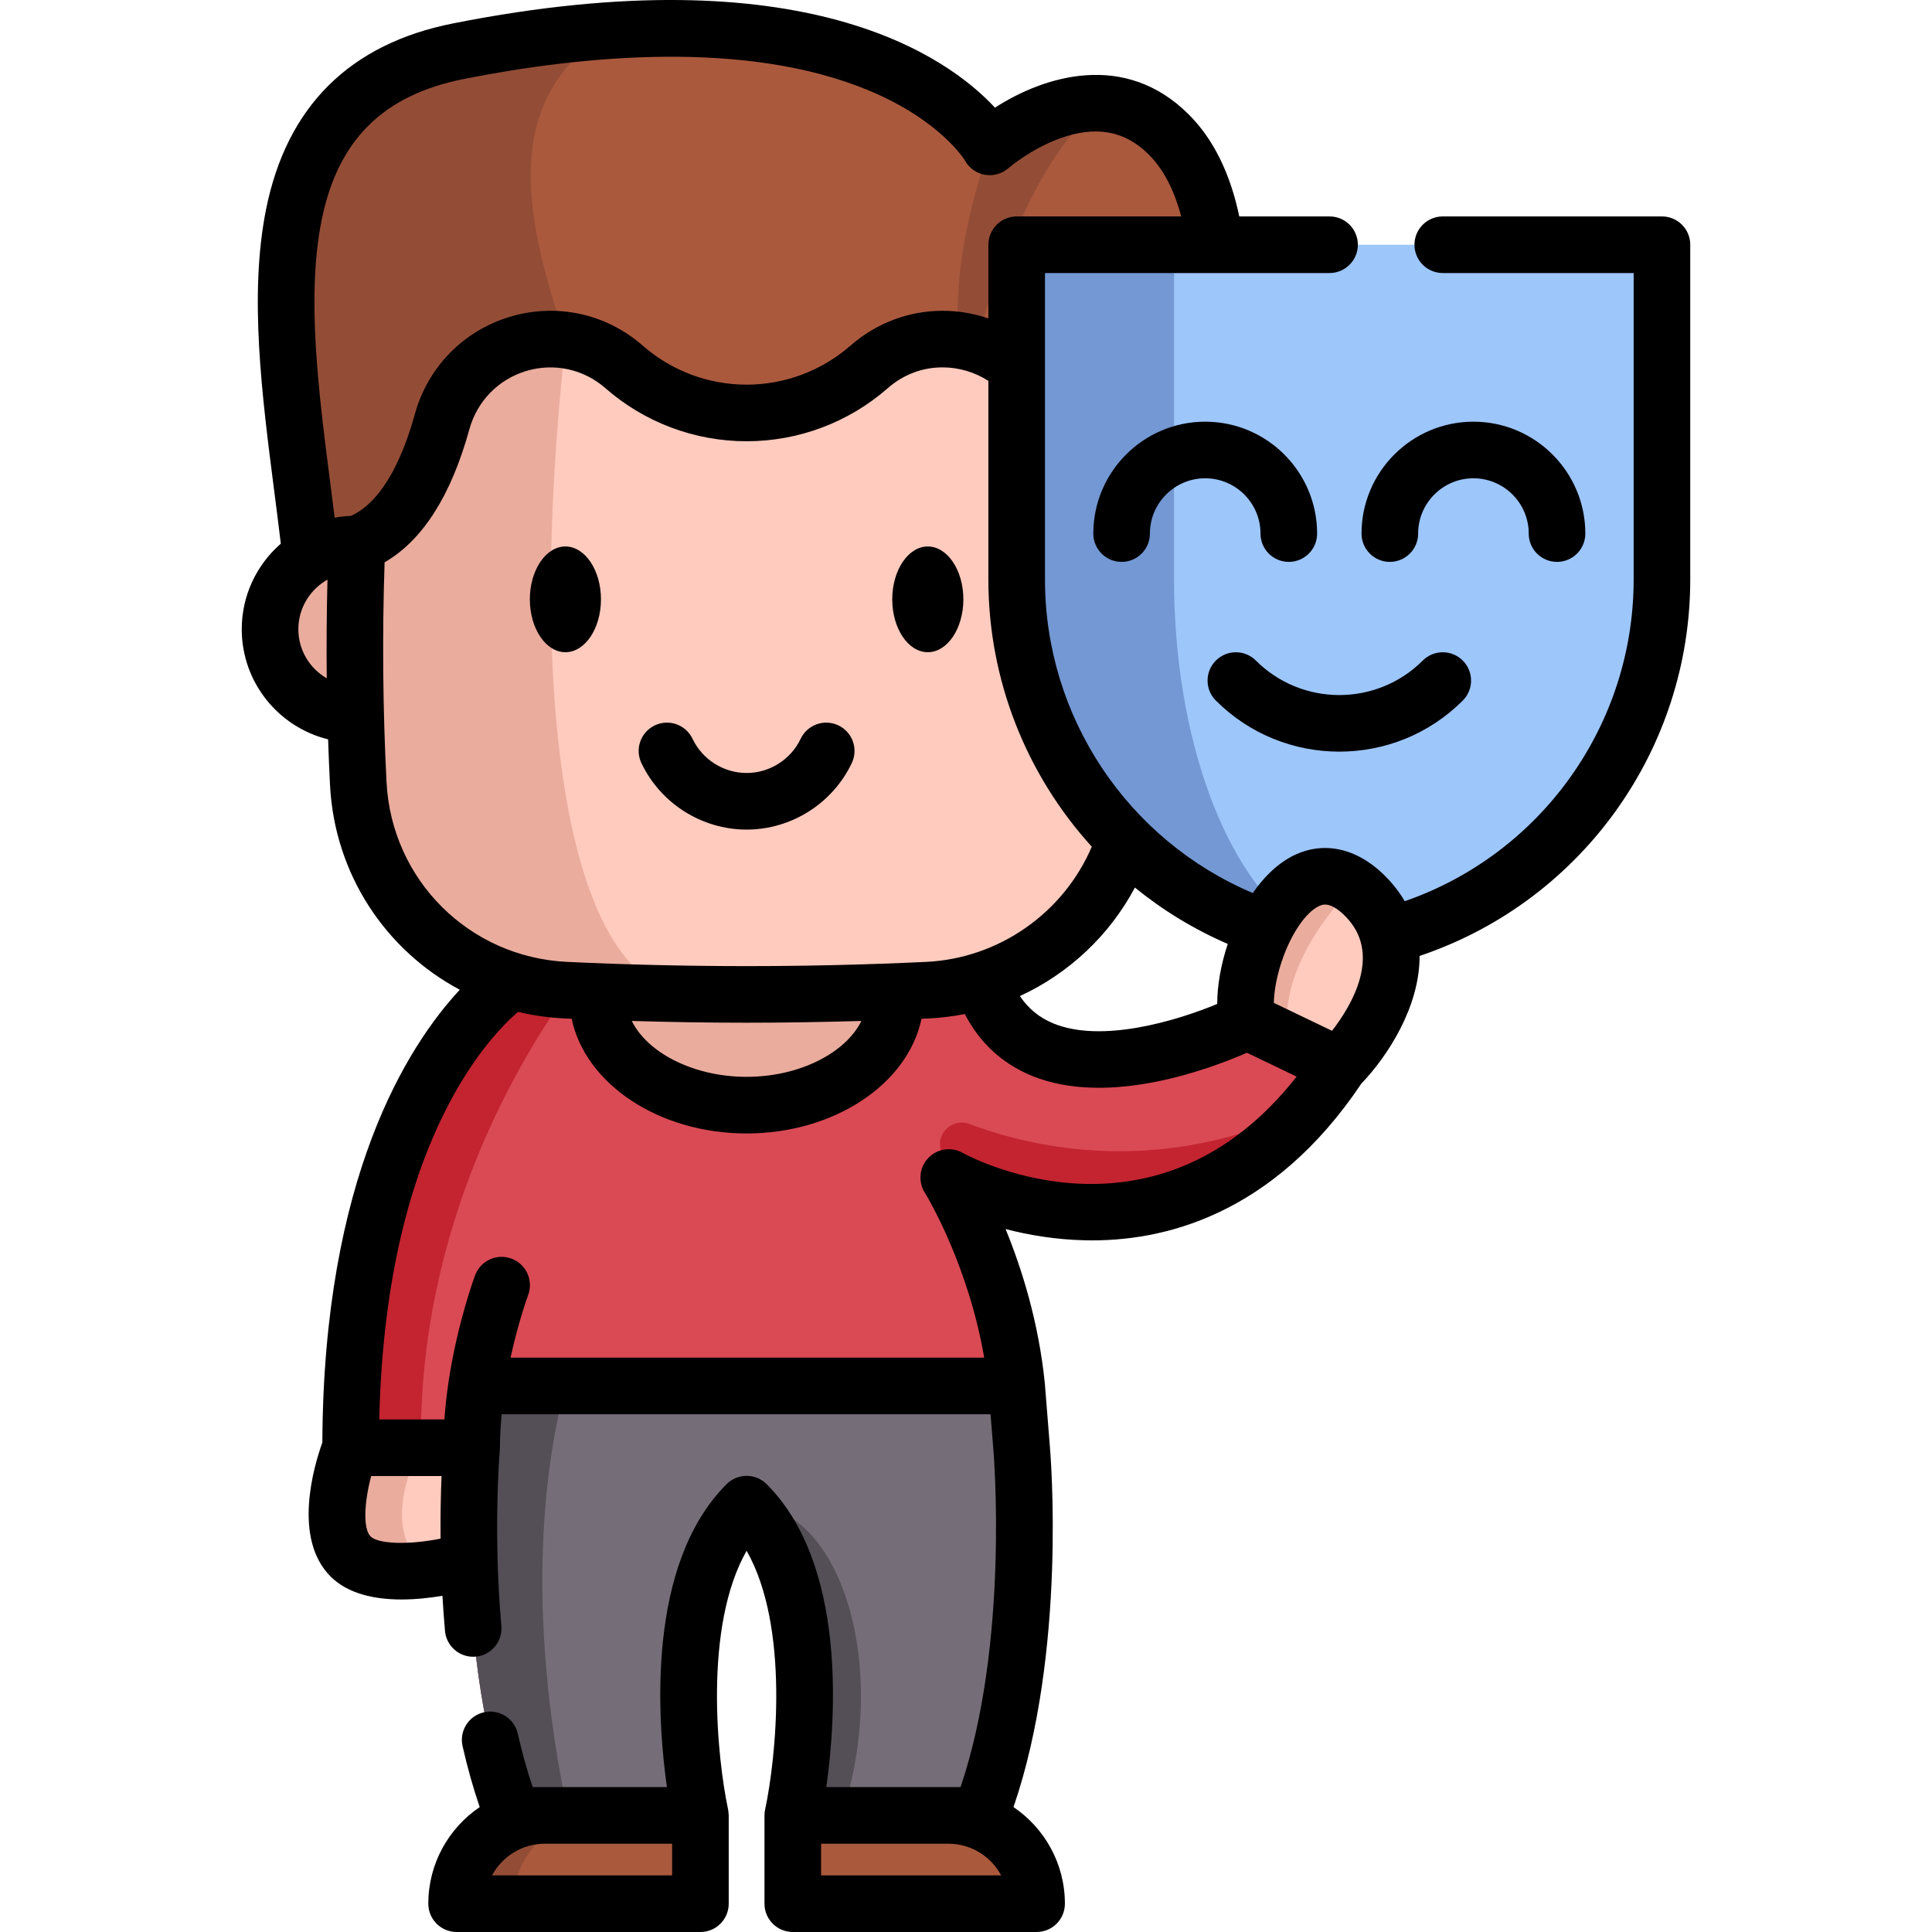 <svg id="Capa_1" enable-background="new 0 0 511.984 511.984" height="512" viewBox="0 0 511.984 511.984" width="512" xmlns="http://www.w3.org/2000/svg"><g><g><path d="m132.932 367.284-8.38 46.25s-5.18 1.54-11.51 2.35c-7.18.91-15.84.88-20.13-3.41-8.08-8.08 0-28.82 0-28.82l11.43-4.68z" fill="#ffcbbe"/><path d="m113.042 415.884c-7.18.91-15.84.88-20.13-3.41-8.08-8.08 0-28.82 0-28.82l11.43-4.68 7.19 4.68s-12.22 20.61 1.51 32.23z" fill="#eaac9d"/><path d="m354.922 282.414c-2.65 4-5.37 7.61-8.14 10.87-41.13 48.31-94.21 19.4-95.35 18.77h-.01c.37.6 14.84 23.98 17.99 55.23l1.31 16.37s4.97 56.67-10.93 97.43h-49.7s12.46-57.78-12.24-82.48c-24.7 24.7-12.24 82.48-12.24 82.48h-49.7c-15.9-40.76-10.93-97.43-10.93-97.43h-32.07c0-89.66 36.4-119.28 42.71-123.74h124.46c13.15 39.55 70.41 10.77 70.41 10.77z" fill="#da4a54"/><path d="m346.782 293.284c-41.13 48.31-94.21 19.4-95.35 18.77h-.01l-.01-.01-2.084-7.215c-1.312-4.543 3.109-8.642 7.535-6.977 16.849 6.341 51.208 14.35 89.919-4.568z" fill="#c32430"/><path d="m237.271 263.174c.023.349.031.698.031 1.047 0 15.818-17.664 28.644-39.453 28.644s-39.453-12.825-39.453-28.644c0-.349.008-.698.031-1.047" fill="#eaac9d"/><path d="m259.794 481.079-3.579 7.238-46.121-7.238s12.455-57.771-12.246-82.481c-24.7 24.71-12.236 82.481-12.236 82.481h-49.7c-15.902-40.752-10.93-97.427-10.93-97.427 0-5.61.528-11.189 1.305-16.371h143.131l1.305 16.371c.001 0 4.973 56.675-10.929 97.427z" fill="#756e78"/><path d="m152.63 259.911c-14.816 19.997-41.808 64.646-41.101 123.741h-18.622c0-89.665 36.408-119.278 42.715-123.741z" fill="#c32430"/><path d="m150.617 481.079-9.081 11.703-5.636-11.703c-15.902-40.752-10.93-97.427-10.93-97.427 0-5.61.528-11.189 1.305-16.371h23.585c-5.002 18.713-11.189 57.562.757 113.798z" fill="#544f57"/><path d="m223.055 481.079h-12.973s12.465-57.771-12.236-82.481c25.209 0 38.172 43.403 25.209 82.481z" fill="#544f57"/><path d="m301.444 189.3h.145c12.457 0 22.551-10.102 22.551-22.551 0-12.457-10.094-22.56-22.551-22.56-.162 0-.324 0-.486.009h-206.503c-.162-.009-.324-.009-.486-.009-12.457 0-22.551 10.102-22.551 22.56 0 12.449 10.094 22.551 22.551 22.551h.145" fill="#eaac9d"/><path d="m311.579 146.526-153.172.656-76.061.32c-5.798-52.94-22.627-121.694 39.204-133.947 14.845-2.944 28.213-4.691 40.228-5.511 80.482-5.463 100.502 30.878 100.502 30.878s14.566-12.794 30.403-11.49c5.725.467 11.622 2.789 17.051 8.218 28.64 28.64 1.845 110.876 1.845 110.876z" fill="#aa593d"/><path d="m292.683 27.432c-18.814 12.926-31.125 51.604-36.825 73.65-5.577-22.456 1.238-47.175 6.422-62.159 0-.001 14.566-12.795 30.403-11.491z" fill="#934d36"/><path d="m149.927 90.125 8.48 57.058-76.061.32c-5.798-52.941-22.627-121.695 39.204-133.948 14.845-2.944 28.213-4.691 40.228-5.511 0 .008-.008.008-.008.008-30.961 19.044-21.398 52.965-11.843 82.073z" fill="#934d36"/><path d="m301.664 172.033c0 11.876-.303 23.76-.91 35.636-1.517 29.69-25.277 53.326-54.983 54.729-20.766.984-41.541 1.32-62.307 1.025h-.008c-11.179-.156-22.349-.5-33.528-1.025-29.698-1.402-53.458-25.039-54.983-54.729-1.083-21.16-1.197-42.312-.353-63.472h.008c11.581-4.289 18.47-17.625 22.562-32.453 4.199-15.214 18.773-23.53 32.765-21.619 5.454.746 10.826 3.051 15.452 7.103 9.292 8.136 20.881 12.204 32.47 12.204s23.186-4.068 32.478-12.204c5.757-5.044 12.655-7.373 19.446-7.373 12.671 0 24.965 8.119 28.771 21.89 4.084 14.828 10.974 28.164 22.562 32.453.377 9.283.558 18.559.558 27.835z" fill="#ffcbbe"/><path d="m183.455 263.423c-11.179-.156-22.349-.5-33.528-1.025-29.698-1.402-53.458-25.039-54.983-54.729-1.083-21.16-1.197-42.312-.353-63.472h.009c11.581-4.289 18.47-17.625 22.562-32.453 4.199-15.214 18.773-23.53 32.765-21.619-10.621 94.834 0 172.256 33.528 173.298z" fill="#eaac9d"/><path d="m121.002 504.484h64.611v-23.402h-41.21c-12.924.001-23.401 10.478-23.401 23.402z" fill="#aa593d"/><path d="m159.323 481.079c-12.923 0-23.405 10.482-23.405 23.405h-14.916c0-12.923 10.472-23.405 23.395-23.405z" fill="#934d36"/><path d="m274.701 504.484h-64.611v-23.402h41.21c12.923.001 23.401 10.478 23.401 23.402z" fill="#aa593d"/><g><path d="m440.427 64.858h-171.009v88.731c0 41.593 26.33 78.628 65.616 92.29l19.888 6.917 19.889-6.917c39.285-13.663 65.616-50.697 65.616-92.29z" fill="#9dc6fb"/><path d="m354.922 252.796-19.89-6.91c-39.28-13.67-65.61-50.7-65.61-92.29v-88.73h41.7v88.73c0 41.59 13.49 78.62 33.61 92.29z" fill="#7398d3"/></g><path d="m354.922 282.414-13.38-6.42-11.05-5.31c-3.07-14.17 10.74-48.16 28.24-35.82v.01c1 .7 2.02 1.56 3.04 2.58 18.9 18.9-6.85 44.96-6.85 44.96z" fill="#ffcbbe"/><path d="m358.732 234.864v.01s-21.47 20.35-17.19 41.12l-11.05-5.31c-3.07-14.17 10.74-48.16 28.24-35.82z" fill="#eaac9d"/></g><g><path d="m159.256 158.827c0-7.725-4.227-14.01-9.423-14.01s-9.423 6.285-9.423 14.01 4.227 14.01 9.423 14.01 9.423-6.285 9.423-14.01z"/><path d="m245.87 172.837c5.196 0 9.423-6.285 9.423-14.01s-4.227-14.01-9.423-14.01-9.423 6.285-9.423 14.01 4.227 14.01 9.423 14.01z"/><path d="m197.849 219.843c11.852 0 22.794-6.92 27.877-17.629 1.776-3.742.182-8.215-3.561-9.991-3.741-1.777-8.215-.182-9.991 3.56-2.612 5.504-8.235 9.06-14.325 9.06s-11.713-3.556-14.325-9.06c-1.776-3.742-6.249-5.337-9.991-3.56-3.742 1.776-5.336 6.249-3.561 9.991 5.083 10.709 16.025 17.629 27.877 17.629z"/><path d="m440.422 57.354h-58.086c-4.142 0-7.5 3.358-7.5 7.5s3.358 7.5 7.5 7.5h50.586v81.23c0 38.365-24.343 72.606-60.573 85.206l-.093.032c-1.337-2.283-3.031-4.518-5.181-6.668-7.692-7.692-16.842-9.516-25.104-5.006-3.784 2.066-7.154 5.431-9.982 9.506-33.164-14.024-55.067-46.686-55.067-83.07v-81.23h75.414c4.142 0 7.5-3.358 7.5-7.5s-3.358-7.5-7.5-7.5h-23.928c-2.388-11.436-6.868-20.508-13.371-27.002-16.936-16.945-38.356-10.224-51.365-1.819-12.537-13.51-50.506-40.768-143.578-22.336-27.437 5.435-44.121 22.019-49.588 49.291-4.531 22.597-1.125 49.08 2.17 74.69.617 4.8 1.208 9.396 1.738 13.898-6.335 5.515-10.352 13.63-10.352 22.671 0 14.102 9.766 25.96 22.888 29.182.136 4.046.296 8.089.502 12.12 1.219 23.647 14.768 43.785 34.392 54.236-13.843 14.893-36.13 49.767-36.421 119.988-2.254 6.278-7.929 25.39 2.184 35.502 4.671 4.672 11.826 6.09 18.793 6.09 3.821 0 7.581-.428 10.848-.979.171 3.019.393 6.134.675 9.32.345 3.901 3.619 6.839 7.462 6.839.222 0 .445-.01.67-.03 4.126-.365 7.174-4.006 6.809-8.132-2.113-23.86-.615-44.131-.437-46.36.033-.286.055-.576.055-.871 0-2.815.164-5.793.455-8.872h129.553l.763 9.529c.046.527 4.276 51.019-8.708 89.275h-3.179c-.023 0-.045-.002-.067-.002h-32.321c2.562-18.215 5.422-59.039-15.821-80.281-1.406-1.407-3.314-2.197-5.303-2.197s-3.897.79-5.303 2.197c-21.242 21.242-18.382 62.067-15.82 80.281h-32.327c-.023 0-.045.002-.067.002h-3.173c-1.485-4.381-2.81-9.127-3.955-14.171-.917-4.039-4.938-6.571-8.975-5.653-4.04.917-6.57 4.935-5.653 8.975 1.301 5.726 2.823 11.135 4.541 16.144-8.212 5.56-13.62 14.963-13.62 25.605 0 4.142 3.358 7.5 7.5 7.5h64.611c4.142 0 7.5-3.358 7.5-7.5v-23.402c0-.181-.107-1.289-.162-1.549-.002-.008-.002-.017-.004-.026-2.841-13.258-6.632-48.296 4.907-68.544 11.521 20.214 7.761 55.168 4.923 68.471-.119.531-.187 1.081-.187 1.647v23.402c0 4.142 3.358 7.5 7.5 7.5h64.61c4.142 0 7.5-3.358 7.5-7.5 0-10.641-5.407-20.043-13.618-25.604 14.186-41.277 9.814-93.586 9.618-95.825l-1.31-16.37c-.004-.052-.009-.104-.014-.156-1.648-16.299-6.157-30.488-10.393-40.825 6.031 1.566 13.229 2.813 21.163 2.983 20.418.438 49.591-6.444 73.116-41.525 6.943-7.233 15.481-20.354 15.432-33.829l1.081-.376c42.256-14.695 70.646-54.63 70.646-99.374v-88.73c.001-4.14-3.357-7.498-7.499-7.498zm-310.037 439.63c2.676-4.984 7.933-8.382 13.97-8.4h33.758v8.4zm87.205 0v-8.4h33.758c6.037.018 11.294 3.416 13.97 8.4zm104.975-230.938c-10.671 4.444-30.593 10.484-43.492 5.135-3.674-1.524-6.58-3.916-8.794-7.219 12.912-5.962 23.719-16.047 30.473-28.755 7.38 6.01 15.637 11.059 24.609 14.936-1.804 5.4-2.792 10.958-2.796 15.903zm-243.503-99.297c0-5.642 3.121-10.562 7.721-13.142-.227 8.692-.29 17.424-.194 26.157-4.492-2.607-7.527-7.458-7.527-13.015zm13.938-30.032c-1.467.054-2.906.214-4.312.472-.363-2.918-.743-5.879-1.135-8.923-3.14-24.408-6.386-49.648-2.34-69.828 4.279-21.341 16.289-33.265 37.796-37.526 30.922-6.124 74.642-10.557 107.322 3.1 19.034 7.955 25.366 18.508 25.383 18.534 1.098 1.991 3.039 3.376 5.277 3.767 2.24.393 4.536-.254 6.242-1.754.057-.05 5.904-5.077 13.662-7.89 9.506-3.447 17.203-2.044 23.537 4.294 3.868 3.862 6.737 9.362 8.581 16.393h-43.591c-4.142 0-7.5 3.358-7.5 7.5v19.527c-3.878-1.326-7.979-2.027-12.15-2.027-8.928 0-17.59 3.276-24.39 9.226-7.628 6.677-17.405 10.354-27.53 10.354-10.132 0-19.912-3.677-27.539-10.352-9.685-8.481-22.826-11.338-35.15-7.643-12.364 3.706-21.796 13.355-25.231 25.811-2.809 10.177-8.011 22.904-16.932 26.965zm9.432 70.565c-.988-19.359-1.16-38.939-.513-58.27 10.062-5.816 17.609-17.651 22.472-35.273 2.054-7.448 7.691-13.217 15.078-15.431 7.349-2.204 15.186-.498 20.963 4.561 10.363 9.071 23.652 14.066 37.419 14.066 13.76 0 27.046-4.996 37.408-14.066 4.123-3.607 9.141-5.514 14.512-5.514 4.345 0 8.552 1.268 12.15 3.582v52.648c0 26.784 10.181 51.838 27.404 70.79-7.475 17.539-24.608 29.622-43.907 30.528-31.563 1.492-63.57 1.492-95.133 0-25.944-1.223-46.517-21.697-47.853-47.621zm125.84 63.272c-4.177 8.481-16.42 14.811-30.423 14.811s-26.245-6.33-30.422-14.811c10.124.3 20.272.467 30.426.467 10.149 0 20.296-.167 30.419-.467zm-130.058 136.614c-2.102-2.102-1.643-9.296.148-16.014h18.652c-.18 4.237-.325 9.931-.261 16.588-8.865 1.77-16.618 1.348-18.539-.574zm157.031-101.573c-2.908-1.729-6.724-1.314-9.193 1.216-1.421 1.456-2.129 3.344-2.13 5.231-.001 1.417.396 2.833 1.19 4.066 1.06 1.746 11.535 19.457 15.706 43.673h-125.523c2.098-9.642 4.621-16.469 4.663-16.583 1.451-3.877-.514-8.197-4.391-9.651-3.878-1.456-8.202.51-9.656 4.389-.191.509-4.698 12.636-7.041 28.234-.513 3.422-.87 6.752-1.099 9.985h-17.27c.785-33.287 6.853-61.143 18.067-82.882 7.141-13.843 14.537-21.521 18.716-25.125 3.965.948 8.074 1.54 12.293 1.738.638.03 1.279.05 1.918.079 3.586 17.209 23.003 30.4 46.353 30.4s42.768-13.191 46.354-30.399c.64-.029 1.282-.049 1.921-.079 3.238-.152 6.427-.552 9.551-1.173 3.949 7.618 9.871 13.104 17.687 16.337 20.345 8.415 47.545-1.89 57.074-6.074l13.174 6.325c-36.557 46.577-84.323 22.456-88.364 20.293zm82.325-39.833c.061-3.272.834-7.753 2.666-12.612 2.333-6.187 5.751-11.105 8.922-12.836 1.099-.6 3.146-1.716 7.31 2.447 9.963 9.963 1.72 23.694-3.478 30.405z"/><path d="m334.037 141.402c0 4.142 3.358 7.5 7.5 7.5s7.5-3.358 7.5-7.5c0-16.351-13.303-29.654-29.654-29.654s-29.654 13.303-29.654 29.654c0 4.142 3.358 7.5 7.5 7.5s7.5-3.358 7.5-7.5c0-8.08 6.574-14.654 14.654-14.654s14.654 6.574 14.654 14.654z"/><path d="m368.308 148.902c4.142 0 7.5-3.358 7.5-7.5 0-8.08 6.574-14.654 14.654-14.654s14.654 6.574 14.654 14.654c0 4.142 3.358 7.5 7.5 7.5s7.5-3.358 7.5-7.5c0-16.351-13.303-29.654-29.654-29.654s-29.654 13.303-29.654 29.654c0 4.142 3.358 7.5 7.5 7.5z"/><path d="m354.922 199.185c11.849 0 23.697-4.51 32.717-13.53 2.929-2.929 2.929-7.677 0-10.606s-7.678-2.929-10.606 0c-12.192 12.191-32.028 12.192-44.221 0-2.929-2.929-7.678-2.929-10.606 0-2.929 2.929-2.929 7.677 0 10.606 9.019 9.02 20.868 13.53 32.716 13.53z"/></g></g></svg>